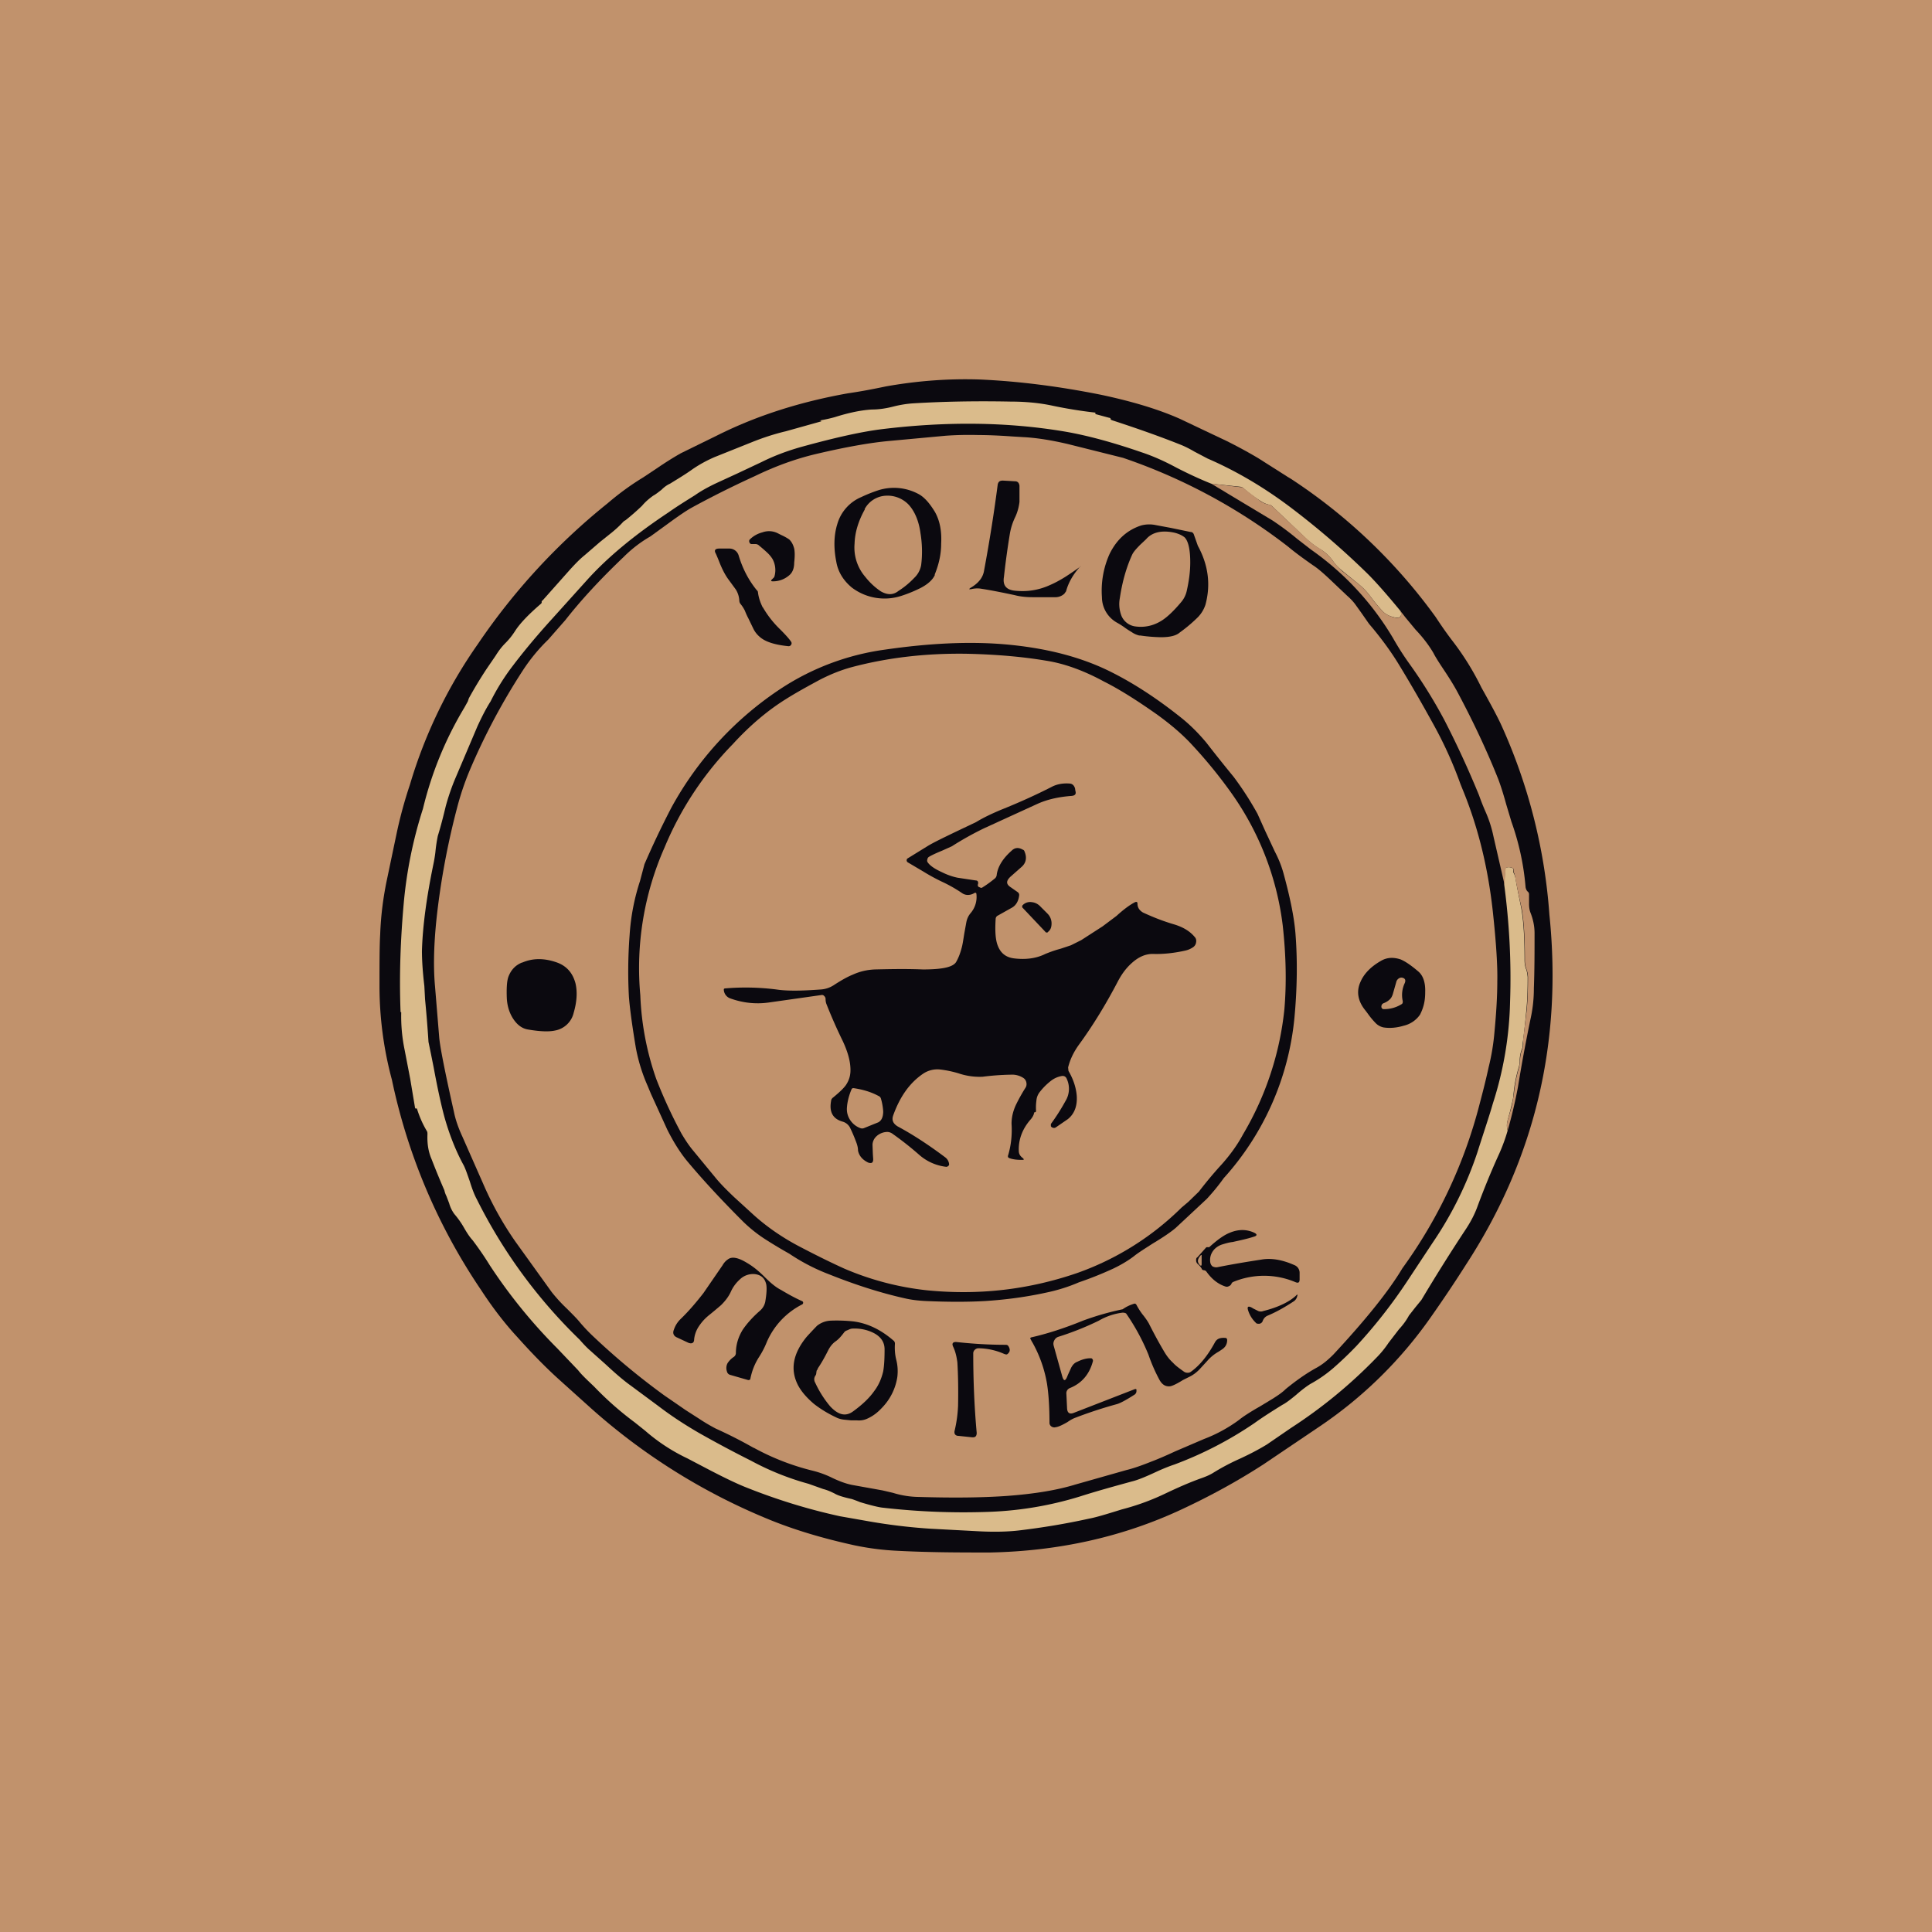 <!-- by TradingView --><svg width="56" height="56" viewBox="0 0 56 56" xmlns="http://www.w3.org/2000/svg"><path fill="#C1926C" d="M0 0h56v56H0z"/><path d="M24.58 11.4c.35-.05.72-.12 1.1-.2.9-.16 1.8-.23 2.72-.2 1.13.05 2.3.2 3.5.44.9.19 1.67.42 2.3.7l1.37.65c.28.14.58.3.9.49l.85.54.1.06a15.95 15.95 0 0 1 4.19 4c.1.15.25.38.47.67a7.9 7.9 0 0 1 .86 1.38c.28.5.48.87.6 1.14a16.05 16.05 0 0 1 1.37 5.44c.38 3.7-.42 7.08-2.42 10.15-.33.52-.66 1.01-.99 1.48a12.37 12.37 0 0 1-3.24 3.2l-1.63 1.1c-.74.48-1.54.92-2.4 1.32-1.72.8-3.57 1.2-5.53 1.24-.86 0-1.75 0-2.7-.05a7.82 7.82 0 0 1-1.24-.16c-.91-.2-1.76-.45-2.55-.78a17.92 17.92 0 0 1-5.09-3.2l-.9-.81c-.4-.36-.8-.77-1.23-1.25-.37-.4-.72-.86-1.04-1.35a17.13 17.13 0 0 1-2.59-6.1 10.48 10.48 0 0 1-.36-2.7c0-.67 0-1.18.02-1.52.02-.56.09-1.06.18-1.51l.3-1.43a12.65 12.65 0 0 1 .38-1.39 14.02 14.02 0 0 1 1.97-4.08 18.58 18.58 0 0 1 3.76-4.08c.35-.3.7-.55 1.03-.75l.45-.3c.28-.19.5-.32.64-.4l1.1-.54c1.15-.57 2.4-.96 3.75-1.2Z" fill="#0B090F"/><path d="M40.6 17.72c.05.18-.05.23-.3.14a.6.6 0 0 1-.24-.16 5.06 5.06 0 0 1-.33-.4 1.97 1.97 0 0 0-.35-.37l-.48-.39c-.1-.08-.2-.18-.27-.29-.1-.13-.22-.25-.36-.33a2.52 2.52 0 0 1-.4-.3l-1-.95a.16.16 0 0 0-.08-.04.7.7 0 0 1-.24-.1 4.22 4.22 0 0 1-.51-.38.13.13 0 0 0-.08-.04l-.85-.09c-.35-.14-.69-.3-1.02-.47-.37-.2-.7-.34-1-.44-.84-.29-1.58-.49-2.22-.6-1.66-.28-3.43-.3-5.31-.07-.57.07-1.34.24-2.32.51-.43.12-.82.27-1.16.44l-.7.33-.63.29c-.23.11-.43.22-.6.34-.27.17-.53.33-.77.5-.98.65-1.78 1.31-2.38 1.98l-1 1.11c-.5.55-.9 1.04-1.22 1.47a6.42 6.42 0 0 0-.56.92c-.14.22-.26.46-.38.72l-.62 1.46c-.13.3-.23.6-.3.86-.07.29-.14.57-.23.86-.02.1-.05.26-.07.47a3.9 3.9 0 0 1-.06.36c-.2.97-.31 1.8-.33 2.5 0 .26.02.6.07 1.02l.02.38a36.02 36.02 0 0 1 .1 1.24l.07.34.08.4c.1.54.2 1.02.31 1.43.14.5.32.96.54 1.37.06.1.12.28.2.51.07.23.14.4.2.51a14.92 14.92 0 0 0 2.98 4.07c.13.15.23.25.3.31l.47.42c.3.28.54.48.71.6l.81.6c.34.26.73.52 1.18.78a34.09 34.09 0 0 0 1.5.8 7.89 7.89 0 0 0 1.67.67l.42.15c.12.03.23.08.33.13.1.06.27.11.5.16a4.79 4.79 0 0 1 .24.09c-.03 0-.03 0 0 0 .33.1.55.15.65.16 1.04.12 2.08.16 3.13.12a10.17 10.17 0 0 0 2.58-.44c.5-.16 1.01-.3 1.52-.44.17-.04.41-.14.73-.29.22-.1.38-.16.5-.2a10.8 10.8 0 0 0 2.32-1.2c.25-.18.52-.35.81-.53.1-.05.23-.15.4-.29.17-.15.32-.26.42-.32.22-.12.44-.27.65-.45a10.33 10.33 0 0 0 .69-.66 14.82 14.82 0 0 0 1.45-1.85l.74-1.12a10.56 10.56 0 0 0 1.3-2.62c.2-.63.36-1.1.45-1.42a10.3 10.3 0 0 0 .5-2.95c.04-1.14-.02-2.27-.17-3.4l.03-.44c0-.04.02-.06.06-.06.05-.01.1 0 .14.02.03 0 .04.03.03.05 0 .04 0 .08.03.12l.04.13c.02.16.08.44.16.84.07.37.1.88.1 1.53 0 .08.01.17.04.25.03.07.04.15.05.24 0 .36-.01.69-.04.98a24.8 24.8 0 0 1-.1.92c0 .08 0 .14-.02.17a.93.93 0 0 0-.07.33c0 .11-.02.2-.04.25-.07.25-.12.5-.14.75 0 .08-.03.19-.06.33l-.05.2-.06.22c-.03.1-.03.2 0 .3a5.1 5.1 0 0 1-.24.66c-.27.59-.47 1.1-.62 1.5-.08.23-.19.45-.34.68a52.32 52.32 0 0 0-1.3 2.07l-.18.22-.18.23c-.08.15-.18.28-.29.4l-.3.39c-.1.15-.22.3-.36.44a14.12 14.12 0 0 1-2.47 2.03l-.7.48c-.28.17-.54.3-.8.42a6.42 6.42 0 0 0-.77.41c-.1.06-.2.1-.31.14-.34.12-.68.27-1.04.44a6.9 6.9 0 0 1-1.28.47c-.42.13-.74.23-.96.27-.68.15-1.35.26-2.02.34-.34.04-.76.05-1.26.02l-1.32-.07a16.62 16.62 0 0 1-1.87-.23l-.74-.13c-.92-.2-1.83-.48-2.73-.84-.23-.09-.59-.26-1.07-.51l-.63-.33a5.32 5.32 0 0 1-1.22-.8l-.3-.24a9.31 9.31 0 0 1-1.18-1.04c-.21-.2-.37-.35-.46-.47l-.61-.64a15.27 15.27 0 0 1-1.95-2.4 9.27 9.27 0 0 0-.5-.73c-.1-.11-.18-.24-.26-.38a2.52 2.52 0 0 0-.27-.38.95.95 0 0 1-.15-.31l-.08-.21a.7.7 0 0 1-.06-.17 22.6 22.6 0 0 1-.37-.9c-.1-.23-.13-.47-.12-.72 0-.04 0-.07-.02-.1-.12-.2-.21-.41-.28-.63 0-.02-.01-.02-.03-.02h-.02l-.01-.02-.14-.84-.16-.83a4.8 4.8 0 0 1-.1-1.1c-.02 0-.02-.01-.02-.03-.04-1.05 0-2.08.09-3.1a12.62 12.62 0 0 1 .56-2.77 10.4 10.4 0 0 1 1.2-2.93l.1-.18.03-.09a12.25 12.25 0 0 1 .52-.86l.26-.38c.08-.13.17-.25.28-.36.1-.1.19-.21.28-.35.14-.22.39-.48.75-.79a.06.06 0 0 0 .02-.06c0-.01 0-.02.02-.03l.02-.02.8-.9c.13-.14.26-.28.41-.4l.44-.38.35-.28c.11-.09.22-.19.32-.3a.24.24 0 0 1 .07-.05 6.75 6.75 0 0 0 .48-.42c.1-.12.21-.21.32-.29.09-.05.16-.11.24-.17.08-.08.16-.14.25-.18.21-.13.43-.26.64-.41.2-.14.42-.26.65-.36l1.1-.44c.3-.12.63-.23.97-.31l1-.28c.03 0 .03-.02 0-.03h-.02a1.48 1.48 0 0 0-.01 0c.23-.04.38-.08.45-.1.38-.12.74-.2 1.07-.22.23 0 .45-.04.64-.09.2-.05.4-.08.58-.09.83-.05 1.76-.07 2.79-.05.45 0 .86.04 1.23.12a13.25 13.25 0 0 0 1.24.2V12l.03.01.37.1c.02 0 .04.01.04.03 0 .02.02.03.04.04.77.25 1.44.49 1.99.71.1.04.23.1.4.2l.38.2c.9.39 1.74.9 2.53 1.51a23 23 0 0 1 2.12 1.84c.23.23.55.59.96 1.09Z" fill="#DABB8B"/><path d="M21.85 41.97a13.05 13.05 0 0 0-1.1-.56 5.2 5.2 0 0 1-.49-.29l-.39-.25-.61-.42a20.6 20.6 0 0 1-2.05-1.7 4.97 4.97 0 0 1-.4-.42c-.08-.1-.2-.22-.37-.39a4.6 4.6 0 0 1-.45-.49l-1.05-1.46A9.55 9.55 0 0 1 14 34.3l-.6-1.36c-.12-.26-.2-.5-.24-.7-.27-1.2-.41-1.92-.43-2.18l-.12-1.46c-.06-.65-.03-1.44.09-2.37a22 22 0 0 1 .55-2.82 8 8 0 0 1 .36-1.07 18.72 18.72 0 0 1 1.54-2.9 5.17 5.17 0 0 1 .74-.9l.5-.57c.47-.6 1.03-1.2 1.68-1.82.24-.24.5-.44.78-.6l.51-.37c.3-.22.52-.37.68-.46.53-.29 1.14-.6 1.84-.92.6-.29 1.18-.5 1.77-.64.85-.2 1.57-.33 2.14-.38l1.62-.15c.28-.02.6-.03.96-.02.22 0 .54.01.96.04l.33.02c.39.02.82.09 1.29.2l1.6.4a16.49 16.49 0 0 1 4.78 2.57c.24.2.48.37.72.54.16.1.36.28.62.53l.38.36c.07.06.15.14.22.23l.18.25.23.33c.35.41.65.82.89 1.22.33.54.65 1.1.97 1.68a11.72 11.72 0 0 1 .79 1.74l.06.15c.45 1.09.74 2.27.88 3.55.1.92.14 1.6.13 2.02 0 .44-.03.92-.08 1.45-.03.37-.09.72-.17 1.04-.08.37-.17.72-.26 1.06a14.03 14.03 0 0 1-2.24 4.77c-.4.67-1.07 1.5-2 2.5-.15.15-.3.28-.48.38-.33.18-.63.4-.9.62-.1.1-.22.18-.36.27l-.38.23c-.28.16-.5.3-.62.4-.3.22-.64.41-1.01.55l-.84.36c-.3.14-.54.24-.7.3-.25.1-.5.19-.71.24l-1.48.42c-.52.16-1.17.27-1.98.33-.7.05-1.54.06-2.55.03a2.64 2.64 0 0 1-.76-.12l-.3-.07-.89-.16c-.19-.04-.37-.11-.56-.2a2.78 2.78 0 0 0-.57-.21 7.04 7.04 0 0 1-1.72-.67Z" fill="#C1926C"/><path d="M31.32 16.41c-.21.23-.35.47-.42.73l-.05.07a.38.38 0 0 1-.24.1h-.68c-.2 0-.37-.02-.52-.06-.33-.07-.67-.14-1-.19a.73.73 0 0 0-.27.02c-.06 0-.06 0-.01-.04.12-.07.2-.14.25-.2a.58.58 0 0 0 .14-.28c.17-.91.3-1.75.4-2.52.02-.08.06-.11.15-.11l.35.02c.08 0 .12.05.13.13v.47c-.02.16-.06.3-.12.43a1.8 1.8 0 0 0-.16.5 23.45 23.45 0 0 0-.17 1.24c-.04.24.06.37.3.4.36.04.7-.01 1.03-.16.14-.06.29-.14.45-.24a11.34 11.34 0 0 0 .44-.3Z" fill="#0B090F"/><path d="m35.11 14.02.85.1c.03 0 .06 0 .08.03l.5.38a.7.7 0 0 0 .25.1c.03 0 .06.02.08.04l1 .94c.12.12.26.22.4.3.14.1.26.2.36.34.08.11.17.21.27.3l.48.38c.12.1.24.22.35.37.1.14.21.27.33.4a.6.6 0 0 0 .24.16c.25.1.35.04.3-.14l.14.18.29.35c.2.21.38.44.52.68.06.12.17.29.31.5.18.27.3.47.38.62.46.86.86 1.71 1.19 2.54.06.16.14.4.23.73l.15.5a7.44 7.44 0 0 1 .41 1.9c.01.05.03.1.07.13a.1.1 0 0 1 .03.07v.28c0 .08.01.17.04.25.08.2.12.4.12.6 0 .54 0 1.07-.02 1.6 0 .34-.04.63-.1.9A44.7 44.7 0 0 0 44 31.5c-.08.43-.18.85-.3 1.27a.55.55 0 0 1 0-.3 8.76 8.76 0 0 0 .12-.42l.06-.33c.02-.25.07-.5.14-.75.02-.05.03-.14.04-.25a.93.93 0 0 1 .07-.33.38.38 0 0 0 .02-.17v-.1l.1-.82c.03-.3.04-.62.04-.98a.73.73 0 0 0-.05-.24.7.7 0 0 1-.04-.25c0-.65-.03-1.16-.1-1.53a20.5 20.5 0 0 1-.2-.97.2.2 0 0 1-.03-.12c0-.02 0-.04-.03-.05a.24.24 0 0 0-.14-.02c-.04 0-.06.02-.06.06l-.03.44-.32-1.39a3.54 3.54 0 0 0-.23-.72 6.6 6.6 0 0 1-.19-.48 27.64 27.64 0 0 0-1.01-2.19 14.4 14.4 0 0 0-1-1.61 8.19 8.19 0 0 1-.48-.75A8.3 8.3 0 0 0 38 15.93l-.4-.31a8.33 8.33 0 0 0-.71-.53l-1.78-1.07Z" fill="#C1926C"/><path d="M27.1 16.66c-.06.14-.2.27-.41.38a3.94 3.94 0 0 1-.56.23 1.57 1.57 0 0 1-1.44-.24c-.24-.2-.4-.45-.45-.75-.08-.4-.07-.77.03-1.09a1.21 1.21 0 0 1 .69-.78c.21-.1.38-.16.5-.2a1.5 1.5 0 0 1 1.2.13c.16.1.3.27.44.5.14.25.2.55.18.92 0 .31-.07.61-.19.9Z" fill="#0B090F"/><path d="M25.06 14.76a.74.74 0 0 1 .59-.39.85.85 0 0 1 .68.25c.17.18.3.46.35.83.05.3.06.62.02.93a.67.67 0 0 1-.2.37 2.43 2.43 0 0 1-.46.38c-.15.12-.32.12-.51.01a1.97 1.97 0 0 1-.45-.42 1.3 1.3 0 0 1-.31-.96c.01-.33.11-.66.3-1Z" fill="#C1926C"/><path d="m33.93 15.3.58.12c.04 0 .07.02.09.06l.06.17.06.17c.3.55.38 1.12.22 1.71a.94.94 0 0 1-.26.4 4.25 4.25 0 0 1-.48.4c-.11.1-.3.14-.55.14a4.6 4.6 0 0 1-.6-.05h-.03a.63.63 0 0 1-.22-.1 2.44 2.44 0 0 1-.2-.13 2.1 2.1 0 0 0-.22-.14.85.85 0 0 1-.44-.74 2.6 2.6 0 0 1 .22-1.25c.21-.43.52-.7.92-.83a.91.91 0 0 1 .42-.01l.43.08ZM21.92 15.77h-.14a.07.07 0 0 1-.06-.06.07.07 0 0 1 .01-.07c.1-.1.22-.17.37-.21a.56.56 0 0 1 .43.02l.12.06c.11.05.19.1.23.13.07.07.11.15.14.26.02.1.02.23 0 .41 0 .18-.06.3-.15.37a.71.71 0 0 1-.48.17c-.04 0-.05-.02-.02-.05l.04-.04a.11.11 0 0 0 .04-.06.67.67 0 0 0-.06-.5.91.91 0 0 0-.15-.18 4.28 4.28 0 0 0-.23-.2.16.16 0 0 0-.1-.05Z" fill="#0B090F"/><path d="M34.04 15.44c.12.03.21.07.29.13.11.1.17.35.17.73 0 .28-.04.55-.1.82a.75.75 0 0 1-.17.34c-.21.25-.4.43-.56.53-.24.15-.49.2-.74.17a.51.51 0 0 1-.42-.3.94.94 0 0 1-.05-.53c.07-.47.19-.89.36-1.26.04-.08.12-.17.24-.29l.16-.15c.17-.2.45-.27.82-.19Z" fill="#C1926C"/><path d="M22.11 17.6a2.91 2.91 0 0 0 .5.64c.15.15.26.27.32.36.02.03.02.06 0 .09a.08.08 0 0 1-.08.04c-.4-.04-.68-.13-.84-.28a.72.72 0 0 1-.18-.24l-.14-.29a2.07 2.07 0 0 1-.1-.22 1.02 1.02 0 0 0-.13-.2.16.16 0 0 1-.03-.08.68.68 0 0 0-.1-.33l-.22-.3c-.08-.11-.17-.27-.26-.5a5.8 5.8 0 0 0-.1-.24c-.06-.1-.02-.15.1-.15h.3a.28.28 0 0 1 .26.2c.12.4.3.73.52 1 .02.02.04.04.04.07.02.16.07.3.14.44ZM18.23 28.9c-.03-.54-.03-1.14.02-1.8a6.3 6.3 0 0 1 .3-1.56l.13-.49a25.29 25.29 0 0 1 .78-1.64 9.69 9.69 0 0 1 3.22-3.48 7.28 7.28 0 0 1 2.97-1.1c1.24-.18 2.37-.24 3.4-.16 1.24.1 2.3.37 3.2.83.69.35 1.36.8 2.02 1.33.27.22.5.46.7.7a44.25 44.25 0 0 0 .79.99 9.25 9.25 0 0 1 .69 1.07l.22.49.28.6c.11.21.2.43.26.66.18.66.3 1.23.34 1.72.06.77.05 1.59-.03 2.44a8.08 8.08 0 0 1-2.05 4.65c-.2.28-.37.47-.49.6l-.9.84c-.14.12-.36.27-.66.45-.25.16-.44.28-.55.37-.17.13-.37.25-.6.36a10.5 10.5 0 0 1-1 .4c-.3.13-.62.23-.96.3-.55.12-1.13.2-1.74.24-.5.03-1.1.03-1.75 0-.19-.01-.38-.03-.56-.07-.68-.15-1.42-.38-2.22-.7a5.67 5.67 0 0 1-1.16-.6 14 14 0 0 1-.7-.42 4.1 4.1 0 0 1-.65-.52c-.6-.6-1.14-1.18-1.6-1.73-.2-.24-.4-.55-.59-.93l-.47-1.03-.1-.24a4.99 4.99 0 0 1-.34-1.1c-.1-.6-.17-1.1-.2-1.47Z" fill="#0B090F"/><path d="M34.25 35a8.17 8.17 0 0 1-3.03 1.9c-1.4.48-2.84.65-4.35.5a8.3 8.3 0 0 1-2.4-.63c-.42-.19-.84-.4-1.28-.63-.5-.26-.95-.57-1.34-.92l-.57-.52c-.21-.2-.39-.38-.53-.55l-.7-.85c-.11-.14-.2-.28-.29-.43a14 14 0 0 1-.74-1.6 8.25 8.25 0 0 1-.46-2.42 8.64 8.64 0 0 1 .7-4.28 9.49 9.49 0 0 1 1.98-3c.53-.58 1.05-1 1.53-1.3.3-.19.63-.37.98-.56.29-.15.6-.28.93-.37 1.05-.28 2.17-.41 3.36-.39.87.02 1.63.09 2.28.2.52.08 1.08.28 1.67.6.46.23.98.56 1.56.97.4.29.75.59 1.03.9.38.41.75.86 1.1 1.35a8.37 8.37 0 0 1 1.5 3.85c.1.9.11 1.7.05 2.42a8.9 8.9 0 0 1-1.2 3.64c-.16.3-.37.59-.61.86-.22.24-.44.5-.67.8l-.31.3-.19.16Z" fill="#C1926C"/><path d="m29.98 32.24-.02.07a.48.48 0 0 1-.08.13c-.24.27-.36.58-.35.91 0 .1.04.16.12.22.04.04.03.05-.02.05-.14 0-.26-.01-.37-.05a.07.07 0 0 1-.04-.03.07.07 0 0 1 0-.05c.09-.3.12-.61.1-.92 0-.15.03-.33.12-.53a4.95 4.95 0 0 1 .29-.52.2.2 0 0 0 .02-.14.2.2 0 0 0-.08-.13.6.6 0 0 0-.37-.1 7.42 7.42 0 0 0-.82.06 1.9 1.9 0 0 1-.7-.1 3.1 3.1 0 0 0-.53-.11.74.74 0 0 0-.49.12c-.4.27-.68.68-.87 1.21-.05.14 0 .24.13.32.43.23.89.53 1.37.89.07.05.11.12.12.2 0 .02 0 .04-.03.06a.07.07 0 0 1-.06.02 1.43 1.43 0 0 1-.78-.35 9.31 9.31 0 0 0-.76-.6.28.28 0 0 0-.15-.06.47.47 0 0 0-.34.14.35.35 0 0 0-.1.23l.01.27.01.15c0 .1-.04.13-.14.1-.17-.08-.27-.2-.3-.35 0-.1-.03-.19-.07-.29a4.37 4.37 0 0 0-.15-.35.35.35 0 0 0-.23-.2c-.28-.08-.39-.28-.33-.6 0-.04.03-.08.06-.1.17-.14.3-.26.37-.36.1-.15.14-.3.13-.49-.01-.24-.09-.5-.22-.78a14.7 14.7 0 0 1-.48-1.09.42.42 0 0 1-.02-.14.12.12 0 0 0-.04-.08.08.08 0 0 0-.07-.03l-1.55.22c-.37.05-.74.01-1.1-.12a.28.28 0 0 1-.19-.25c0-.02 0-.03.03-.04a7.09 7.09 0 0 1 1.49.03c.32.05.76.04 1.3 0a.78.78 0 0 0 .36-.12c.23-.15.41-.25.56-.31.22-.1.43-.14.63-.15.45-.01.91-.02 1.4 0 .54 0 .86-.06.96-.21.07-.12.12-.25.16-.4.03-.1.05-.24.08-.43l.06-.33c.02-.1.06-.19.13-.27a.72.72 0 0 0 .16-.56l-.01-.02h-.04a.35.35 0 0 1-.18.06.29.29 0 0 1-.18-.05 4.08 4.08 0 0 0-.58-.33 5.55 5.55 0 0 1-.55-.3l-.44-.26a.07.07 0 0 1-.04-.06c0-.03.01-.05.03-.06l.6-.37c.17-.1.42-.22.75-.38l.63-.3c.23-.14.47-.25.73-.36.5-.2.99-.42 1.46-.66.15-.08.32-.11.5-.1.1 0 .15.05.18.14l.01.07c.03.1-.01.14-.11.15-.4.03-.73.11-1.01.24l-1.53.7a9.01 9.01 0 0 0-.93.52l-.29.13c-.17.07-.3.13-.38.18a.1.1 0 0 0-.04.07.1.1 0 0 0 0 .07c.06.1.2.2.42.3.16.08.31.13.45.16l.53.08c.06 0 .08.04.07.1-.02.05 0 .09.05.1.03.02.06.02.08 0 .13-.08.25-.17.36-.26a.15.15 0 0 0 .05-.1c.03-.24.18-.48.43-.7.1-.1.21-.1.33-.03.03.01.04.03.05.06.07.17.04.32-.08.43l-.34.3c-.12.12-.12.21.02.3l.2.14a.1.1 0 0 1 .04.1c-.02.17-.1.29-.21.35l-.41.23a.11.11 0 0 0-.06.09c-.02.31-.01.55.04.72.08.26.24.4.5.43.34.04.64 0 .9-.13.1-.04.25-.1.44-.15l.3-.1.3-.15.62-.4.4-.3c.22-.2.4-.33.54-.4.05-.02.07 0 .07.04 0 .12.06.2.16.26.26.12.55.24.89.34.27.08.47.2.61.37.04.04.05.1.04.15a.2.2 0 0 1-.08.14.64.64 0 0 1-.22.1c-.35.08-.67.11-.96.1-.2 0-.4.08-.6.26-.17.15-.3.33-.41.54-.35.67-.73 1.29-1.14 1.85-.14.2-.24.4-.3.64l.01.1c.14.24.22.48.24.72.02.3-.07.53-.26.68l-.35.24a.1.1 0 0 1-.1 0 .07.07 0 0 1-.04-.04v-.06c.16-.22.3-.44.42-.66a.68.68 0 0 0 .04-.65.13.13 0 0 0-.06-.07.14.14 0 0 0-.09-.01.7.7 0 0 0-.31.14 1.82 1.82 0 0 0-.32.32.46.46 0 0 0-.1.26 1.4 1.4 0 0 0-.01.28c0 .04-.01.05-.05.05Z" fill="#0B090F"/><path d="M29.63 26.29v-.04l.03-.03a.3.3 0 0 1 .25-.07c.1.01.19.06.26.14l.2.2a.4.4 0 0 1 .11.27c0 .1-.02.18-.09.24l-.03.03h-.04l-.7-.74ZM40.03 27.85c.17-.1.36-.11.57-.04.14.06.3.17.5.34.15.12.22.33.21.61 0 .12-.01.24-.04.36s-.07.21-.11.29a.79.79 0 0 1-.47.32c-.2.06-.4.08-.59.05a.45.45 0 0 1-.24-.14 2.12 2.12 0 0 1-.2-.24 3.2 3.2 0 0 0-.09-.12c-.21-.26-.26-.54-.14-.81.1-.24.3-.45.6-.62ZM15.14 27.9c.3-.13.63-.13.98-.01.3.1.48.31.56.61.06.25.04.54-.05.85a.68.68 0 0 1-.54.52c-.18.04-.44.03-.79-.03-.18-.03-.33-.15-.45-.35-.1-.17-.15-.36-.16-.56-.01-.27 0-.47.04-.6.07-.2.2-.35.4-.43Z" fill="#0B090F"/><path d="m40.37 28.82.1-.35a.17.17 0 0 1 .12-.13.1.1 0 0 1 .06 0c.08.02.1.07.07.15a.8.8 0 0 0-.06.53c0 .04 0 .07-.04.09a.94.94 0 0 1-.5.14c-.03 0-.04 0-.06-.02a.07.07 0 0 1-.02-.05c0-.05.02-.08.06-.1a.51.51 0 0 0 .17-.1c.05-.04.08-.1.1-.16ZM24.66 32.49a.57.57 0 0 1-.11-.4c.01-.14.05-.32.13-.51.01-.03.03-.04.06-.04.27.04.51.11.73.23.03.01.05.04.06.06.04.13.06.25.07.38 0 .17-.05.27-.14.32l-.42.17a.14.14 0 0 1-.1 0 .6.6 0 0 1-.28-.21Z" fill="#C1926C"/><path d="M35.69 37.22a.13.13 0 0 1-.07.06.12.12 0 0 1-.1.01c-.22-.07-.4-.22-.55-.43a.1.1 0 0 0-.06-.04.2.2 0 0 1-.05-.01.07.07 0 0 1-.03-.04.5.5 0 0 0-.11-.13.14.14 0 0 1-.05-.1c0-.04 0-.08.04-.1l.24-.27a.05.05 0 0 1 .05-.02.1.1 0 0 0 .03 0h.02c.22-.2.42-.35.6-.42.24-.1.47-.1.68-.01.12.05.12.1 0 .13-.18.06-.38.1-.6.15-.1.01-.2.04-.3.07a.55.55 0 0 0-.23.14c-.1.11-.14.24-.12.38.01.05.03.09.07.12.05.02.09.03.14.02.45-.09.88-.16 1.27-.22.28-.05.6 0 .96.16a.24.24 0 0 1 .15.22v.19c0 .1-.04.12-.13.08a2.33 2.33 0 0 0-1.8 0 .1.1 0 0 0-.05.06Z" fill="#0B090F"/><path d="M34.8 36.39c.02-.02.03-.02.03 0v.26c0 .04-.02.05-.05.02-.08-.08-.08-.17.02-.28Z" fill="#C1926C"/><path d="M20.24 38.47a.83.83 0 0 0-.12.35c0 .11-.07.14-.17.1l-.32-.15c-.1-.04-.14-.12-.1-.22.04-.12.1-.22.19-.31.24-.23.46-.49.67-.76l.55-.8c.04-.07.09-.13.15-.17.12-.1.31-.06.57.1.17.1.33.23.5.4.16.16.32.3.48.38.2.12.4.23.6.32.03.01.04.03.04.05 0 .02-.01.04-.03.05a2.2 2.2 0 0 0-1.02 1.08 2.5 2.5 0 0 1-.22.43c-.13.2-.21.4-.26.64 0 .01 0 .03-.02.03a.05.05 0 0 1-.05.01l-.52-.15a.13.13 0 0 1-.09-.1.3.3 0 0 1 .02-.24.65.65 0 0 1 .18-.18.14.14 0 0 0 .06-.11c0-.24.07-.47.2-.68.11-.16.27-.35.5-.55a.47.47 0 0 0 .15-.25c.04-.23.05-.4.03-.51-.04-.18-.15-.28-.34-.3a.55.55 0 0 0-.42.15c-.1.09-.2.21-.27.37-.07.15-.17.27-.28.38a13 13 0 0 1-.36.3c-.12.1-.21.2-.3.34ZM36.62 38c.44-.11.76-.27.95-.45.03-.04.05-.03.03.02a.24.24 0 0 1-.1.15c-.23.15-.48.3-.77.42a.26.26 0 0 0-.13.15.12.12 0 0 1-.1.08c-.04 0-.08 0-.1-.03a.84.84 0 0 1-.22-.35c-.04-.12 0-.14.1-.09l.05.03.14.07c.05.02.1.02.15 0ZM30.78 39.86c.05.19.1.19.17 0l.1-.22c.05-.09.1-.14.18-.17.12-.06.25-.1.37-.1.03 0 .05 0 .06.02.02.02.02.04.02.06-.1.38-.32.64-.66.78-.08.03-.12.1-.11.18l.02.42c.01.13.08.17.2.12l1.75-.68c.05-.02.07 0 .06.04v.03c-.01.05-.04.08-.08.1-.25.16-.41.24-.49.26-.4.11-.8.24-1.19.39-.06.02-.14.06-.24.13-.14.08-.26.14-.35.15-.04.01-.08 0-.11-.02a.13.13 0 0 1-.06-.1c0-.5-.03-.87-.07-1.13a3.7 3.7 0 0 0-.42-1.2.9.9 0 0 1-.05-.09c-.03-.04-.02-.06.03-.07.44-.1.94-.26 1.48-.48a8 8 0 0 1 1.15-.33c.1-.07.2-.12.33-.16.03-.01.05 0 .07.03a2 2 0 0 0 .17.27c.09.11.15.2.19.27.13.26.28.54.44.81.07.12.15.23.26.33.07.08.18.16.32.26.03.02.06.03.1.03.03 0 .06 0 .1-.03.24-.17.48-.45.7-.86.06-.1.15-.13.3-.12.03 0 .05.03.05.06 0 .12-.05.2-.13.26a3.6 3.6 0 0 1-.12.08 1.22 1.22 0 0 0-.33.27l-.23.25c-.1.1-.19.16-.27.2l-.2.1c-.16.1-.28.16-.36.18-.14.02-.24-.04-.32-.18a4.84 4.84 0 0 1-.32-.73 6.2 6.2 0 0 0-.65-1.2.2.2 0 0 0-.12-.02 1.8 1.8 0 0 0-.67.23 8.45 8.45 0 0 1-1.18.47.2.2 0 0 0-.11.1.2.2 0 0 0-.02.15l.24.86ZM24.72 38.3c.42.05.81.24 1.17.55.04.03.05.06.05.1-.01.16 0 .31.04.47.04.16.05.32.03.49a1.63 1.63 0 0 1-.45.9c-.12.13-.25.23-.4.3-.1.05-.2.07-.32.06h-.17l-.2-.02a.68.68 0 0 1-.2-.05c-.26-.12-.49-.26-.68-.41-.2-.17-.36-.35-.46-.54-.23-.45-.15-.91.25-1.4a13 13 0 0 1 .3-.32.68.68 0 0 1 .39-.15c.23-.01.45 0 .65.02Z" fill="#0B090F"/><path d="M23.7 39.67c.11-.16.21-.34.3-.52.05-.1.12-.2.22-.27s.17-.16.24-.25a.16.16 0 0 1 .07-.06l.05-.02c.06-.03.1-.04.13-.04a1.23 1.23 0 0 1 .6.12c.22.11.33.27.33.48 0 .26-.01.47-.04.64-.05.21-.13.4-.26.57-.14.2-.34.39-.6.58-.22.17-.44.12-.68-.14a3.03 3.03 0 0 1-.43-.68.19.19 0 0 1 0-.2.13.13 0 0 0 .03-.08l.01-.07.04-.06Z" fill="#C1926C"/><path d="M29.12 39.25a1.9 1.9 0 0 0-.76-.17.15.15 0 0 0-.1.04.14.14 0 0 0-.05.11c0 .77.03 1.53.1 2.3 0 .1-.04.14-.14.13l-.38-.04c-.1 0-.14-.06-.12-.15.06-.25.09-.49.1-.72.01-.51 0-.93-.02-1.26-.02-.15-.05-.3-.12-.45-.05-.1-.01-.15.1-.14.46.05.93.08 1.42.08.04 0 .06.01.08.04.05.08.05.15 0 .2-.03.04-.06.05-.1.03Z" fill="#0B090F"/></svg>